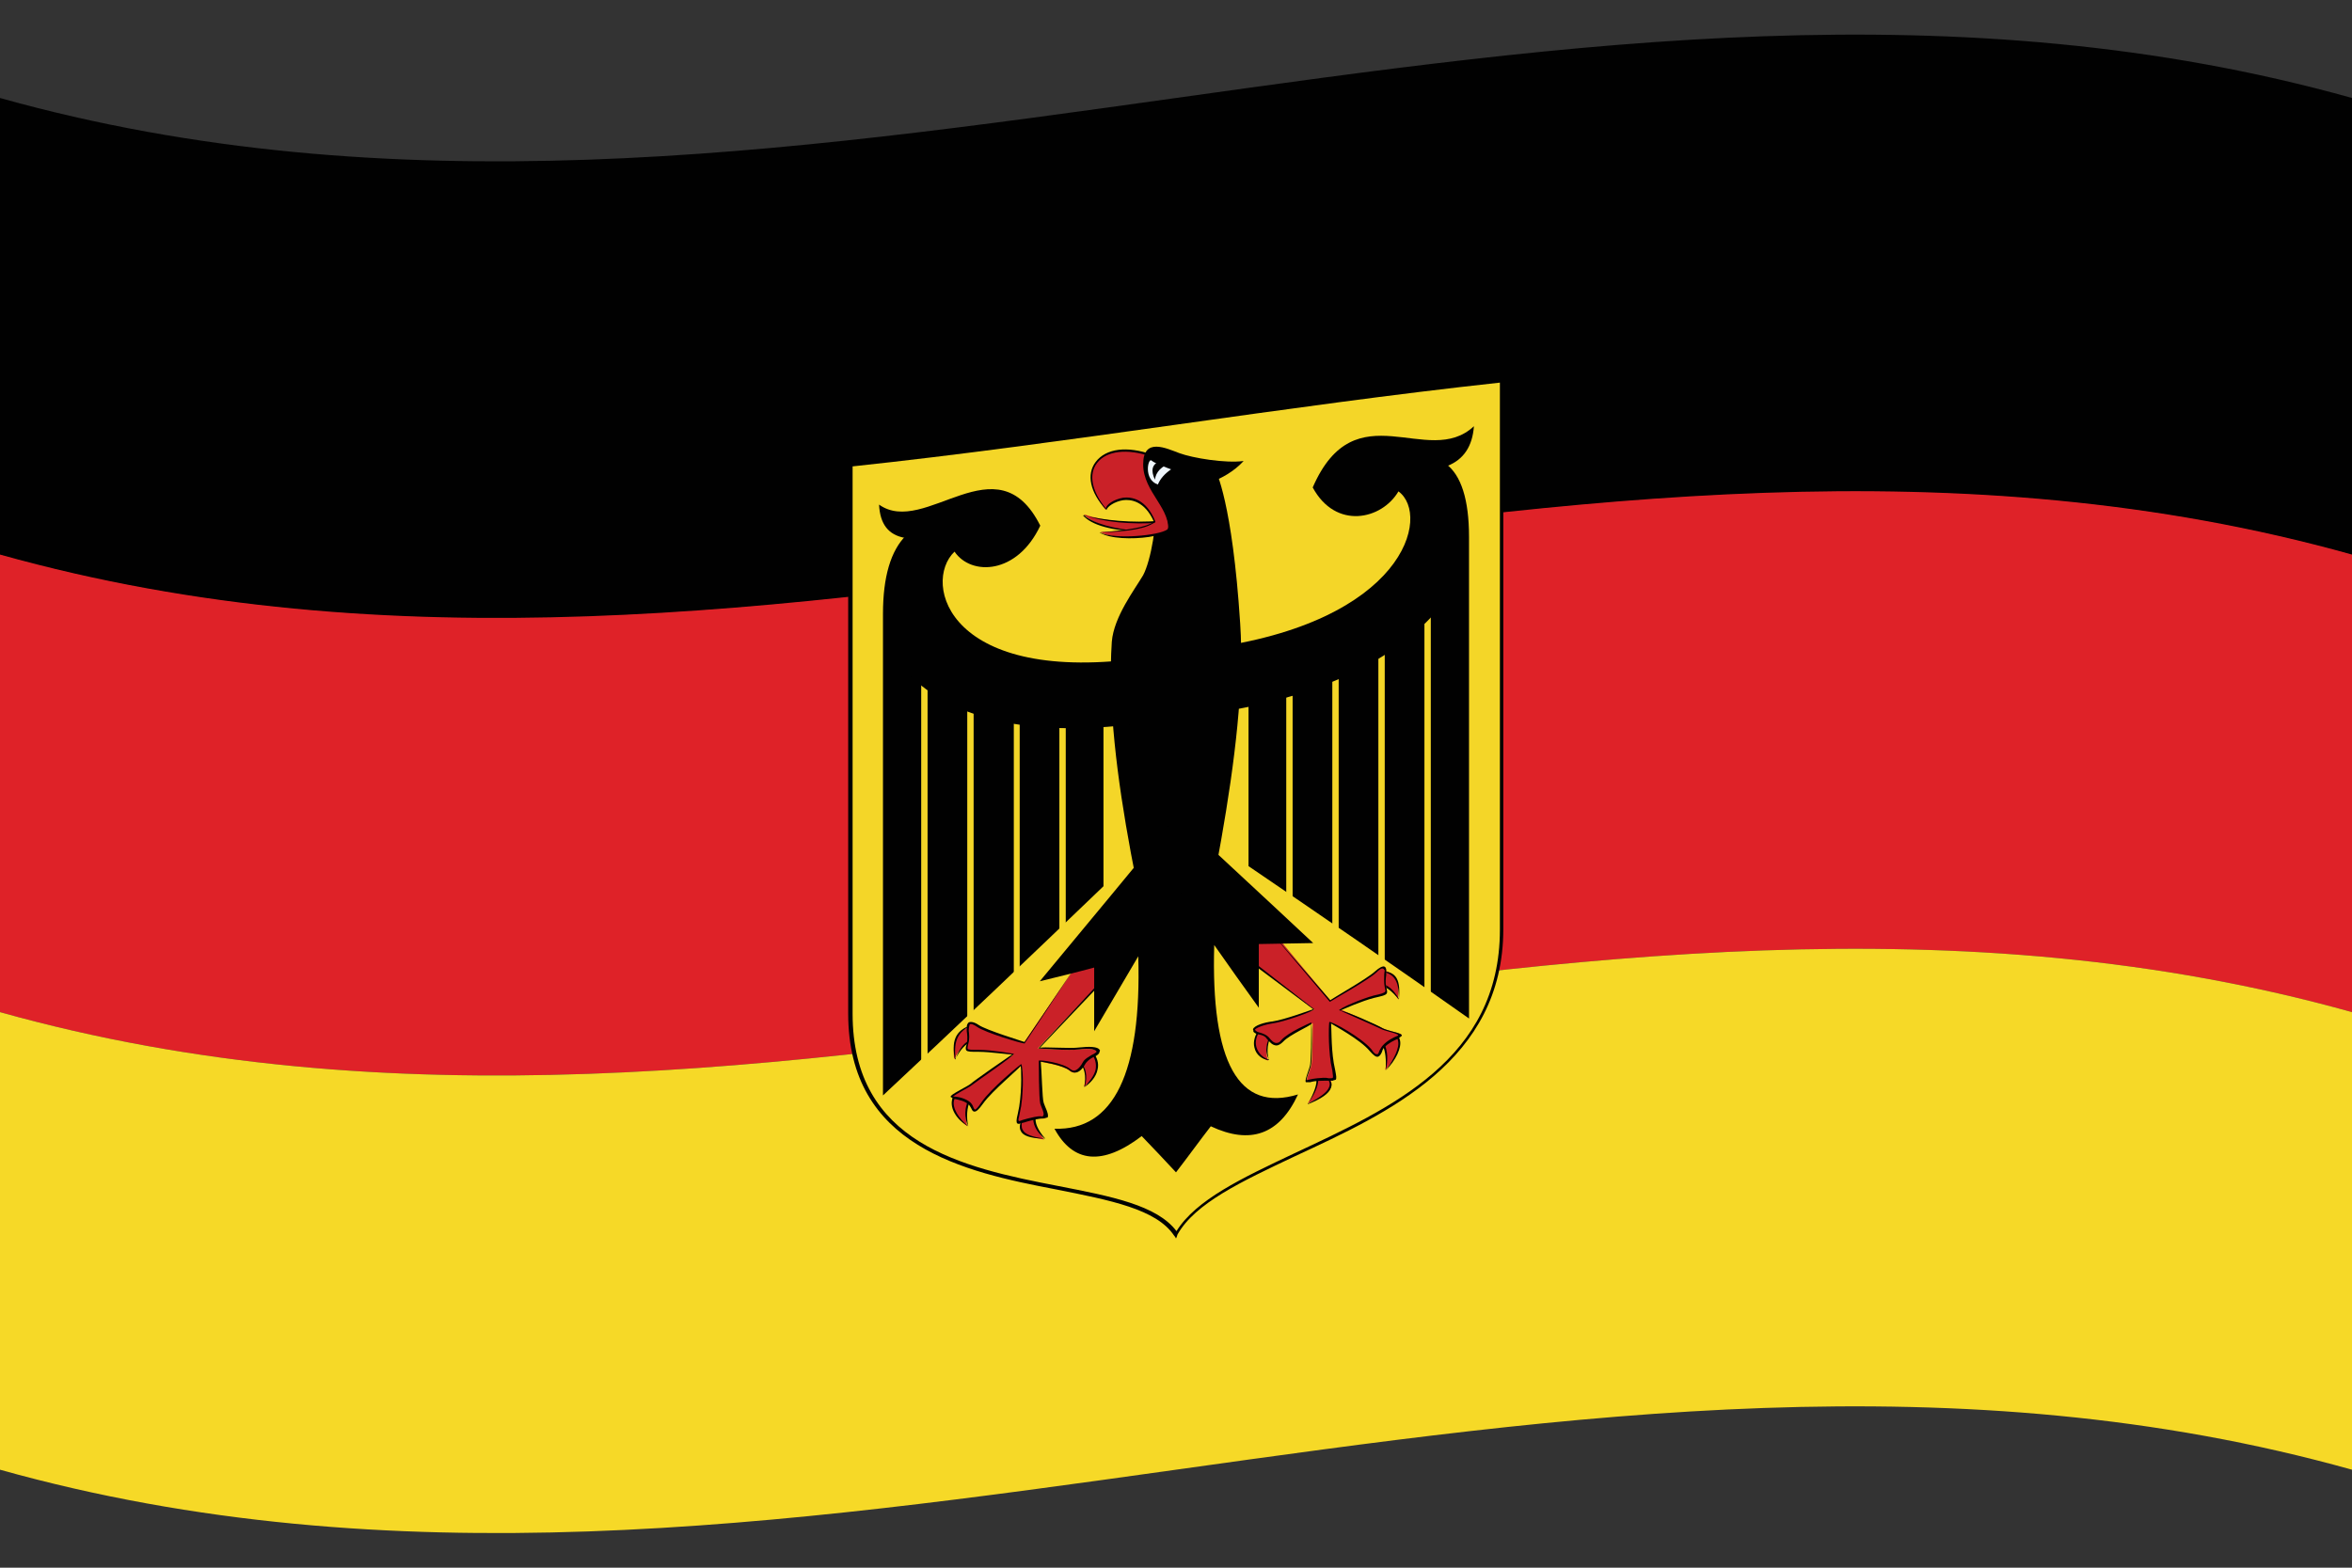<svg version="1.1" id="ger" name="germany" xmlns="http://www.w3.org/2000/svg" xmlns:xlink="http://www.w3.org/1999/xlink" x="0px"
     y="0px"
     viewBox="0 0 480 320" enable-background="new 0 0 480 320" xml:space="preserve">
    <rect x="0" y="0" width="480" height="320" fill="#333333" stroke="none"/>
    <g id="flag-ger">
        <path fill="#010101"
              d="M0,113.3c160,44.8,320-44.8,480,0c0-31.1,0-62.2,0-93.3C320-24.8,160,64.8,0,20C0,51.1,0,82.2,0,113.3z"/>
        <path fill="#DF2228"
              d="M0,206.6c160,44.8,320-44.8,480,0c0-31.1,0-62.2,0-93.4c-160-44.8-320,44.8-480,0C0,144.4,0,175.5,0,206.6z"
        />
        <path fill="#F6D927"
              d="M0,300c160,44.8,320-44.8,480,0c0-31.1,0-62.2,0-93.4c-160-44.8-320,44.8-480,0C0,237.8,0,268.9,0,300z"/>
        <g id="crest">
	<path fill="#F4D628" d="M173.6,94.9c0,37.4,0,74.7,0,112.1c0,42.3,56.4,30,66.4,45.1c10.1-18.4,66.5-20.6,66.5-62.3
		c0-37.4,0-74.7,0-112.1C262.2,82.5,217.9,90.1,173.6,94.9z"/>
            <path fill="#010101" d="M240,252.8c-0.1-0.2-0.2-0.4-0.4-0.6c-3.6-5.4-13-7.2-24-9.4c-18.9-3.6-42.5-8.8-42.5-35.9
		c0-37.5,0-75,0-112.5c44.6-4.8,89.1-12.5,133.7-17.3c0,37.5,0,75,0,112.5c0,27-23.6,37.6-42.5,46.4c-11,5.2-20.4,9.6-24,16
		C240.2,252.4,240.1,252.6,240,252.8L240,252.8z M174,95.2c0,37.2,0,74.4,0,111.7c0,26.5,22.3,31.4,42,35.2
		c10.8,2.1,20.1,3.9,24.1,9.2c4-6.4,13.3-10.8,24.1-15.9c19.6-9.2,41.9-19.2,41.9-45.6c0-37.2,0-74.4,0-111.7
		C262,82.9,218,90.5,174,95.2L174,95.2z"/>
            <path fill="#010101" d="M235.6,103c0.7,3.2-0.7,11.4-2.3,14.4c-1.7,2.9-6,8.5-6.4,13.6c-1.7,25.5,7.7,60.7,13.1,86.1
		c5.4-26.9,14.8-64.8,13.1-89.8c-1.6-24.9-5-31.2-5-31.2C243.9,98.5,239.8,100.7,235.6,103z"/>
            <path fill="#CA2128"
                  d="M237,106.5c-6.2,0.4-11.5-0.1-15.8-1.5c1.8,1.9,5.9,3.2,12.1,3.7C234.5,108,235.7,107.2,237,106.5z"/>
            <path fill="#010101" d="M233.3,108.5c-6.4-0.1-10.5-1.3-12.3-3.3c4.5,1,9.7,1.6,15.9,1.1c0,0.1,0,0.3,0,0.4
		c-6.3,0.4-11.6-0.1-15.8-1.6C223.1,106.8,227.1,108,233.3,108.5L233.3,108.5z"/>
            <path fill="#CA2128" d="M235,93c-10.1-3.6-16.1,2.9-9.4,11c0.7-1.8,7-5,10.1,2.7c-1.5,1.1-5.3,1.7-11.1,1.9c3,1.9,12.1,1,13.7-0.3
		c1.7-1.2-3-9-3-9C235.2,97.2,235.1,95.1,235,93z"/>
            <path fill="#010101" d="M234.5,109.6c-3.4,0.5-8,0.4-10.1-0.9c5.9-0.5,9.6-1.1,11.1-2.2c-1.9-4.3-4.8-4.6-6.3-4.4c0,0,0,0,0,0
		c-1.8,0.3-3.2,1.3-3.4,2c-3.4-3.6-4.1-7.3-2.2-9.8c2.1-2.8,6.5-3.3,11.5-1.5c-0.1,0.1-0.1,0.3-0.2,0.4c-4.8-1.7-9.1-1.2-11,1.3
		c-1.8,2.3-1.1,5.8,1.8,9.3c0-0.8,1.7-1.9,3.5-2.2c1.6-0.2,4.7,0.1,6.6,4.9c-1.7,1.4-5.4,2-11.3,2.2c3.1,1.5,12,0.6,13.7-0.6
		c1.1-0.8-1.3-5.7-3.1-8.7c1.2,1.1,5.1,7.7,3.3,9C237.8,108.9,236.3,109.3,234.5,109.6L234.5,109.6z"/>
            <path fill="#010101" d="M247.4,98.3c1.7-0.6,4.4-2,6.4-4.2c-3.7,0.5-10.4-0.6-13.1-1.6c-2.7-1-7.4-3.3-7.4,2.3c0,5.7,6,9.2,5,14
		C241.3,105.4,244.4,101.8,247.4,98.3z"/>
            <path fill="#EFF6FC"
                  d="M239,95.8c0,0-3.4-1.2-4-1.8c-0.7-0.6-1.7,3.9,1.3,4.9C236.8,97.7,237.7,96.7,239,95.8L239,95.8z"/>
            <path fill="#010101"
                  d="M236.7,94.1c-1.6,0.7-1.9,1.9-1,3.8c0.2-1.6,1.3-2.7,3.4-3.5C238.2,94.3,237.4,94.2,236.7,94.1z"/>
            <path fill="#010101" d="M254.8,137.2c0,13.2,0,26.4,0,39.6c15,10.2,30,20.5,45,31.1c0-32.8,0-65.5,0-98.3c0-7.6-1.6-12.6-4.7-14.9
		c0,6.8,0,13.7,0,20.5C281.6,122.4,268.2,129.8,254.8,137.2z"/>
            <path fill="#F4D628" d="M263.8,208.1c-0.4,0.1-0.8,0.1-1.3,0.2c0-28,0-55.9,0-83.9c0.4-0.1,0.8-0.1,1.3-0.2
		C263.8,152.2,263.8,180.2,263.8,208.1L263.8,208.1z"/>
            <path fill="#F4D628" d="M273.2,206.8c-0.4,0.1-0.9,0.1-1.3,0.2c0-28,0-55.9,0-83.9c0.4-0.1,0.9-0.1,1.3-0.2
		C273.2,150.9,273.2,178.9,273.2,206.8L273.2,206.8z"/>
            <path fill="#F4D628" d="M282.6,205.6c-0.4,0.1-0.8,0.1-1.3,0.2c0-28,0-55.9,0-83.9c0.4-0.1,0.8-0.1,1.3-0.2
		C282.6,149.7,282.6,177.7,282.6,205.6L282.6,205.6z"/>
            <path fill="#F4D628" d="M292,204.5c-0.4,0.1-0.8,0.1-1.3,0.2c0-28,0-55.9,0-83.9c0.4-0.1,0.8-0.1,1.3-0.2
		C292,148.6,292,176.5,292,204.5L292,204.5z"/>
            <path fill="#010101" d="M246,145.8c30.2-4.2,43-15.5,49.4-23.6c0-9,0-18.1,0-27.1c3.3-1.3,5.1-4,5.4-8.1
		c-9.4,8.8-24.2-7.5-32.9,12.5c4.7,8.7,14.1,6.6,17.5,0.8c6.7,4.9,1.3,26.8-39.3,32.1C246,136.9,246,141.4,246,145.8z"/>
            <path fill="#CA2128"
                  d="M257.1,210c-2.3,3.4-0.3,5.8,1.7,6.5c-0.7-1.9-0.3-3.9,1-5.8C258.9,210.5,258,210.2,257.1,210z"/>
            <path fill="#010101" d="M259,216.4c-1.4-0.1-2.7-1.1-3-2.6c-0.3-1.2,0.1-2.5,1-3.8c0.1,0.1,0.2,0.1,0.3,0.2
		c-0.9,1.2-1.2,2.4-0.9,3.5c0.4,1.4,1.5,2.3,2.6,2.6c-1-1.7-0.6-3.7,0.7-5.7C258.7,212.7,258.4,214.6,259,216.4L259,216.4z"/>
            <path fill="#CA2128"
                  d="M268.9,219.9c0.2,1.3-0.5,3.1-2,5.3c4-1.6,5.7-3.2,4.4-5.3C270.4,219.9,269.6,219.9,268.9,219.9z"/>
            <path fill="#010101" d="M266.9,225.4c1.3-2.4,2-4.2,1.7-5.4c0.1,0,0.3-0.1,0.4-0.1c0.2,1.4-0.5,3.2-2.1,5.4
		c2.5-1.3,3.9-2.3,4.3-3.3c0.3-0.6,0.2-1.2-0.3-1.9c0.9,0.6,1,1.3,0.7,2C271.2,223.2,269.7,224.3,266.9,225.4L266.9,225.4z"/>
            <path fill="#CA2128"
                  d="M282.3,213.1c0.7,1.5,0.8,3.3,0.4,5.3c3-3.1,4-6.8,1.7-7.3C283.6,211.8,282.9,212.4,282.3,213.1z"/>
            <path fill="#010101" d="M282.8,218.5c0.1-2.2,0-3.9-0.7-5.3c0.1-0.1,0.3-0.1,0.4-0.2C283.2,214.5,283.3,216.3,282.8,218.5
		c1.7-2.3,2.9-4.7,2.5-6.1c-0.1-0.6-0.5-1-1.1-1c0.9-0.3,1.3,0.2,1.5,0.9C286.1,213.8,284.9,216.4,282.8,218.5L282.8,218.5z"/>
            <path fill="#CA2128"
                  d="M281.9,201c1.1,0.1,2.2,1,3.4,2.9c0.4-3.7-0.3-5.6-3.7-5.9C281.7,199.1,281.8,200,281.9,201z"/>
            <path fill="#010101" d="M285.5,204c-1.4-1.6-2.5-2.6-3.6-2.7c0-0.1,0.1-0.3,0.1-0.4c1.2,0.1,2.4,1.1,3.5,3c0-3.8-1-5.3-3.9-5.6
		C285.3,198.1,285.8,200.4,285.5,204L285.5,204z"/>
            <path fill="#CA2128" d="M252.4,193.9c5.3,4.1,10.5,8.1,15.8,12.2c0,0-6,2.2-8.4,2.5c-2.4,0.3-4.4,1.3-3.7,1.9
		c0.7,0.6,2,0.4,2.7,1.3c0.6,0.9,1.7,2.1,3,0.6c1.4-1.5,6.1-3.5,6.1-3.5c0,0,0,7.7-0.3,8.7c-0.3,1.1-1.3,3.2-0.7,3.1
		c0.7-0.1,0.7-0.4,3.4-0.5c2.7,0,2.3,0.7,1.7-3.2c-0.7-3.9-0.3-8.3-0.3-8.3c0,0,6,3.2,8.1,5.6c2,2.4,1.7,0.5,2.7-0.7
		c1-1.1,2.4-1.6,3.4-2.1c1-0.5-2.7-1-3.7-1.6c-1-0.5-8.7-3.9-8.7-3.9c0,0,4.3-1.9,7-2.6c2.7-0.6,2.7-0.6,2.4-2c-0.4-1.3,0-2.7,0-3.4
		c0-0.6-0.4-1.3-2,0.3c-1.7,1.6-9.4,5.9-9.4,5.9c-4.4-5.2-8.7-10.4-13.1-15.7C256.2,190.5,254.3,192.2,252.4,193.9z"/>
            <path fill="#010101" d="M272,220.6c-0.2,0-0.4,0-0.8,0c-0.3,0-0.7,0-1,0c-1.9,0-2.4,0.2-2.8,0.3c-0.3,0-0.6,0-0.9,0
		c-0.2-0.3,0.1-1.1,0.5-2.3c0.1-0.3,0.2-0.6,0.3-0.9c0.3-0.8,0.3-6.5,0.3-8.7c-0.2,0.4-4.4,2.2-5.7,3.6c-0.4,0.4-0.9,0.8-1.4,0.8
		c-0.8,0-1.4-0.7-2-1.4c-0.3-0.5-0.9-0.7-1.4-0.8c-0.5-0.1-0.9-0.2-1.2-0.5c0,0-0.1-0.1-0.1-0.1c0-0.2,0-0.3-0.1-0.5
		c0.3-0.8,2.3-1.4,4-1.6c2.3-0.3,8.3-2.5,8.3-2.5c-5.3-4-10.6-7.9-15.9-11.9c0.1-0.1,0.2-0.2,0.3-0.4c5.3,4.1,10.5,8.2,15.8,12.3
		c-0.3,0.5-6.2,2.6-8.5,2.9c-2,0.3-3.5,1-3.6,1.3c0.3,0.4,0.7,0.5,1.1,0.6c0.6,0.2,1.2,0.4,1.7,0.9c0.5,0.6,1,1.2,1.6,1.2
		c0.4,0,0.7-0.2,1-0.6c1.4-1.6,5.9-3.5,6.1-3.6c0.2,0.5,0.2,7.9-0.1,9c-0.1,0.3-0.2,0.6-0.3,0.9c-0.2,0.6-0.7,1.8-0.5,1.9
		c0.8-0.2,1.4-0.4,3.4-0.5c0.4,0,0.7,0,1.1,0.1c0.4,0,0.7,0,0.8-0.1c0.1-0.1,0-0.7-0.1-1.5c-0.1-0.5-0.2-1-0.3-1.5
		c-0.6-3.9-0.4-8.4-0.3-8.4c0.6-0.1,6.4,3.1,8.5,5.5c0.7,1,0.9,1.1,1.3,1.1c0.1,0,0.3-0.3,0.4-0.7c0.2-0.3,0.4-0.8,0.7-1.1
		c0.9-1,2.1-1.6,3.1-2c0.3-0.2-0.7-0.5-1.4-0.7c-0.7-0.2-1.5-0.4-1.9-0.6c-1-0.5-8.7-3.9-8.7-3.9c0.1-0.4,4.5-2.3,7.1-3
		c1.4-0.3,2.1-0.5,2.3-0.8c0.1-0.1,0-0.4-0.1-0.9c-0.2-0.9-0.1-1.9-0.1-2.7c0-0.3,0.1-0.5,0.1-0.7c-0.3-0.6-0.7-0.6-1.7,0.4
		c-1.7,1.6-9.1,5.7-9.5,6c-4.4-5.2-8.9-10.5-13.3-15.7c4.5,5.1,8.9,10.2,13.4,15.4c0-0.2,7.5-4.4,9.1-5.9c0.9-0.8,1.5-1.1,1.9-1
		c0.2,0.1,0.4,0.3,0.4,0.9c0,0.2,0,0.4,0,0.8c-0.1,0.7-0.2,1.6,0,2.5c0.1,0.6,0.3,0.9,0.1,1.3c-0.3,0.4-0.9,0.5-2.6,0.9
		c-2.4,0.6-6.3,2.3-6.9,2.6c0.8-0.1,7.8,3,8.7,3.6c0.4,0.2,1.1,0.4,1.8,0.6c1.6,0.4,2.1,0.6,2.1,0.9c-0.2,0.2-0.5,0.4-0.7,0.6
		c-1,0.4-2,0.9-2.9,1.8c-0.3,0.3-0.4,0.7-0.5,1c-0.2,0.4-0.4,0.8-0.8,0.9c-0.4,0.1-0.9-0.3-1.7-1.2c-1.9-2.3-7.3-5.2-7.9-5.6
		c0.2,0.4,0,4.5,0.6,8.1c0.1,0.5,0.2,1,0.3,1.5c0.2,1.1,0.3,1.6,0.1,1.9C272.3,220.5,272.1,220.5,272,220.6L272,220.6z"/>
            <path fill="#010101" d="M240,239.3c2.4-3.1,4.7-6.3,7.1-9.4c8.1,3.8,14,1.7,17.8-6.5c-12.1,3.7-17.8-6.5-17.1-30.5
		c3,4.3,6,8.5,9.1,12.8c0-4.3,0-8.7,0-13c3.7-0.1,7.4-0.1,11.1-0.2c-9.7-9.1-19.5-18.1-29.2-27.2C239.1,190,239.5,214.6,240,239.3z"
            />
            <path fill="#010101" d="M225.2,141.3c0,13.2,0,26.4,0,39.6c-15,14.4-30,28.7-45,42.7c0-32.8,0-65.5,0-98.3c0-7.6,1.6-12.9,4.7-16
		c0,6.8,0,13.7,0,20.5C198.4,133.8,211.8,137.6,225.2,141.3z"/>
            <path fill="#F4D628" d="M217.5,214.5c-0.4,0.1-0.8,0.1-1.3,0.2c0-28,0-55.9,0-83.9c0.4-0.1,0.8-0.1,1.3-0.2
		C217.5,158.6,217.5,186.6,217.5,214.5L217.5,214.5z"/>
            <path fill="#F4D628" d="M208.1,215.8c-0.4,0.1-0.8,0.1-1.2,0.2c0-28,0-55.9,0-83.9c0.4-0.1,0.8-0.1,1.2-0.2
		C208.1,159.9,208.1,187.8,208.1,215.8L208.1,215.8z"/>
            <path fill="#F4D628" d="M198.7,217c-0.4,0.1-0.8,0.1-1.3,0.2c0-28,0-55.9,0-83.9c0.4-0.1,0.8-0.1,1.3-0.2
		C198.7,161.1,198.7,189.1,198.7,217L198.7,217z"/>
            <path fill="#F4D628" d="M189.3,218.2c-0.4,0.1-0.9,0.1-1.3,0.2c0-28,0-55.9,0-83.9c0.4-0.1,0.9-0.1,1.3-0.2
		C189.3,162.3,189.3,190.2,189.3,218.2L189.3,218.2z"/>
            <path fill="#010101" d="M234,147.5c-30.2,4.2-43-4-49.3-10.6c0-9,0-18.1,0-27.1c-3.4-0.6-5.1-2.8-5.3-6.8
		c9.4,6.7,24.1-13.3,32.9,4.3c-4.7,10-14.1,10.3-17.5,5.3c-6.7,6.4-1.3,27.5,39.3,21.6C234,138.6,234,143.1,234,147.5z"/>
            <path fill="#CA2128"
                  d="M222.9,214.8c2.3,2.7,0.4,5.7-1.7,7c0.7-2.1,0.3-4-1-5.6C221.1,215.7,222,215.3,222.9,214.8z"/>
            <path fill="#010101" d="M221.3,221.9c0.4-2.3,0.1-4-1.3-5.6c1.7,1.4,2,3.3,1.4,5.5c0.7-0.8,1.9-2.1,2.2-3.5
		c0.2-1.2-0.1-2.3-0.9-3.3c0.1-0.1,0.2-0.2,0.3-0.3c0.9,1.1,1.3,2.3,1,3.6C223.7,219.9,222.4,221.2,221.3,221.9L221.3,221.9z"/>
            <path fill="#CA2128"
                  d="M211.1,227.8c-0.2,1.4,0.5,2.9,2,4.8c-4-0.5-5.7-1.7-4.4-4.1C209.6,228.3,210.3,228.1,211.1,227.8z"/>
            <path fill="#010101" d="M213.3,232.4c-3.1,0-4.6-0.6-5-1.6c-0.3-0.6-0.2-1.4,0.3-2.4c-0.1,1-0.2,1.7,0.1,2.2
		c0.4,0.9,1.9,1.5,4.5,1.8c-1.8-1.4-2.5-3.1-2.3-4.5c0.2,0,0.3,0,0.5,0C211.1,229.1,211.8,230.7,213.3,232.4
		C213.3,232.4,213.3,232.4,213.3,232.4z"/>
            <path fill="#CA2128"
                  d="M197.7,224.5c-0.7,1.7-0.8,3.5-0.3,5.4c-3-2.3-4-5.8-1.7-6.8C196.4,223.6,197,224.1,197.7,224.5z"/>
            <path fill="#010101" d="M197.6,229.9c-2.5-1.4-3.7-3.7-3.3-5.4c0.1-0.7,0.6-1.3,1.4-1.6c-0.5,0.6-0.8,1-1,1.7
		C194.3,226.1,195.6,228.3,197.6,229.9c-0.9-1.9-0.7-3.7,0-5.4c0.1,0,0.3,0.1,0.4,0.1C197.3,226.2,197.2,228,197.6,229.9
		L197.6,229.9z"/>
            <path fill="#CA2128"
                  d="M198.1,212.4c-1.1,0.4-2.2,1.6-3.4,3.8c-0.3-3.6,0.4-5.7,3.7-6.8C198.3,210.4,198.2,211.4,198.1,212.4z"/>
            <path fill="#010101" d="M194.9,216.3c-0.7-3.5-0.2-6,3.5-7.1c-2.9,1.4-3.8,3.1-3.4,7c0.8-2.3,1.9-3.5,3.1-3.9
		c0,0.1,0.1,0.3,0.1,0.4C197.1,213,196,214.2,194.9,216.3L194.9,216.3z"/>
            <path fill="#CA2128" d="M227.6,197.4c-5.3,5.5-10.5,11-15.8,16.6c0,0,6,0.5,8.4,0.2c2.3-0.3,4.4,0.1,3.7,0.9c-0.6,0.8-2,0.9-2.7,2
		c-0.6,1.1-1.6,2.6-3,1.4c-1.4-1.1-6-1.8-6-1.8c0,0,0,7.7,0.3,8.7c0.3,1,1.4,2.8,0.7,2.9c-0.7,0.1-0.7-0.2-3.3,0.4
		c-2.7,0.7-2.3,1.3-1.7-2.8c0.7-4.1,0.3-8.4,0.3-8.4c0,0-6,4.8-8,7.7c-2,2.9-1.7,0.9-2.7,0c-1-0.8-2.4-1-3.4-1.2
		c-1-0.2,2.7-1.7,3.7-2.5c1-0.8,8.7-6.2,8.7-6.2c0,0-4.4-0.8-7-0.8c-2.7,0-2.7,0-2.3-1.4c0.3-1.4,0-2.7,0-3.4c0-0.6,0.3-1.4,2-0.3
		c1.7,1.1,9.4,3.5,9.4,3.5c4.4-6.4,8.7-12.8,13.1-19.2C223.8,195,225.7,196.2,227.6,197.4z"/>
            <path fill="#010101" d="M208,229.4c-0.2,0-0.3,0-0.4-0.1c-0.2-0.2-0.2-0.7,0.1-1.9c0.1-0.5,0.2-1,0.3-1.5c0.6-3.8,0.4-7.9,0.3-8.4
		c-0.2,0.6-5.8,5.1-7.7,7.8c-0.8,1.1-1.3,1.6-1.7,1.6c-0.4,0-0.5-0.3-0.7-0.7c-0.2-0.3-0.3-0.6-0.6-0.8c-0.8-0.7-1.9-0.9-2.9-1.1
		c-0.2-0.1-0.5-0.3-0.7-0.4c0-0.3,0.5-0.6,2.1-1.5c0.7-0.4,1.5-0.8,1.9-1.1c0.9-0.8,7.7-5.5,8.6-6.1c-0.7,0.1-4.5-0.5-6.8-0.5
		c-1.7,0-2.3,0-2.6-0.3c-0.2-0.3-0.1-0.7,0.1-1.3c0.2-1,0.1-1.9,0-2.6c0-0.4,0-0.6,0-0.8c0-0.6,0.2-0.8,0.4-1c0.4-0.2,1.1-0.1,2,0.5
		c1.6,1.1,9.2,3.4,9.4,3.5c4.3-6.4,8.6-12.7,12.8-19.1c-4.3,6.5-8.5,13-12.8,19.4c-0.6,0-8-2.2-9.7-3.4c-1-0.7-1.4-0.6-1.5-0.5
		c-0.2,0.7-0.2,1-0.2,1.3c0.1,0.7,0.2,1.7-0.1,2.7c-0.1,0.5-0.2,0.9-0.1,1c0.1,0.2,0.9,0.2,2.3,0.2c2.7,0,7,0.8,7.1,0.8
		c0.1,0.4-7.7,5.7-8.7,6.5c-0.4,0.3-1.2,0.7-1.9,1.1c-0.7,0.4-1.7,1-1.8,1.1c1.3,0.1,2.5,0.4,3.5,1.2c0.3,0.3,0.5,0.6,0.6,0.9
		c0.1,0.3,0.3,0.6,0.4,0.6c0.2-0.1,0.5-0.3,1.3-1.5c2-2.9,7.8-7.6,8.1-7.8c0.3,0.2,0.6,4.5,0,8.6c-0.1,0.5-0.2,1-0.3,1.5
		c-0.2,0.8-0.3,1.4-0.2,1.5c0.1,0.1,0.5-0.1,0.8-0.2c0.4-0.1,0.7-0.2,1.1-0.3c2-0.5,2.5-0.5,2.9-0.4c0.6-0.2,0.1-1.3-0.1-1.8
		c-0.1-0.3-0.2-0.5-0.3-0.8c-0.3-1-0.3-8.5-0.3-8.8c0.5-0.2,5,0.5,6.4,1.7c0.4,0.3,0.7,0.4,1,0.3c0.6-0.2,1.2-0.9,1.6-1.7
		c0.4-0.7,1.1-1,1.7-1.4c0.4-0.2,0.8-0.4,1.1-0.7c-0.1-0.5-1.5-0.8-3.5-0.5c-2.4,0.3-8.2-0.2-8.4-0.2c5.2-5.6,10.5-11.3,15.7-16.9
		c0.1,0.1,0.2,0.2,0.3,0.3c-5.2,5.5-10.5,11-15.7,16.5c0.5-0.3,6,0.2,8.2-0.1c1.7-0.2,3.7-0.2,4,0.5c0,0,0,0,0.1,0.1
		c-0.1,0.2-0.1,0.4-0.2,0.6c-0.3,0.4-0.7,0.6-1.2,0.8c-0.6,0.3-1.1,0.7-1.5,1.2c-0.5,0.9-1.1,1.7-1.9,1.9c-0.5,0.1-0.9,0-1.4-0.4
		c-1.3-1.1-5.9-1.8-5.9-1.8c0.2,1.9,0.3,7.6,0.6,8.4c0.1,0.3,0.2,0.5,0.3,0.8c0.5,1.1,0.7,1.8,0.5,2.2c-0.3,0.1-0.6,0.1-0.9,0.2
		c-0.4,0-0.9,0-2.8,0.5c-0.4,0.1-0.7,0.2-1,0.3C208.4,229.3,208.2,229.3,208,229.4L208,229.4z"/>
            <path fill="#010101" d="M240,239.3c-2.3-2.5-4.7-5-7-7.4c-8,6.1-14,5.5-17.8-1.5c12.1,0.4,17.8-11.4,17.1-35.2
		c-3,5.1-6,10.2-9,15.3c0-4.3,0-8.7,0-13c-3.7,1-7.4,1.9-11.1,2.8c9.7-11.7,19.5-23.5,29.2-35.3C240.9,189.7,240.4,214.5,240,239.3z
		"/>
</g>
    </g>

</svg>
